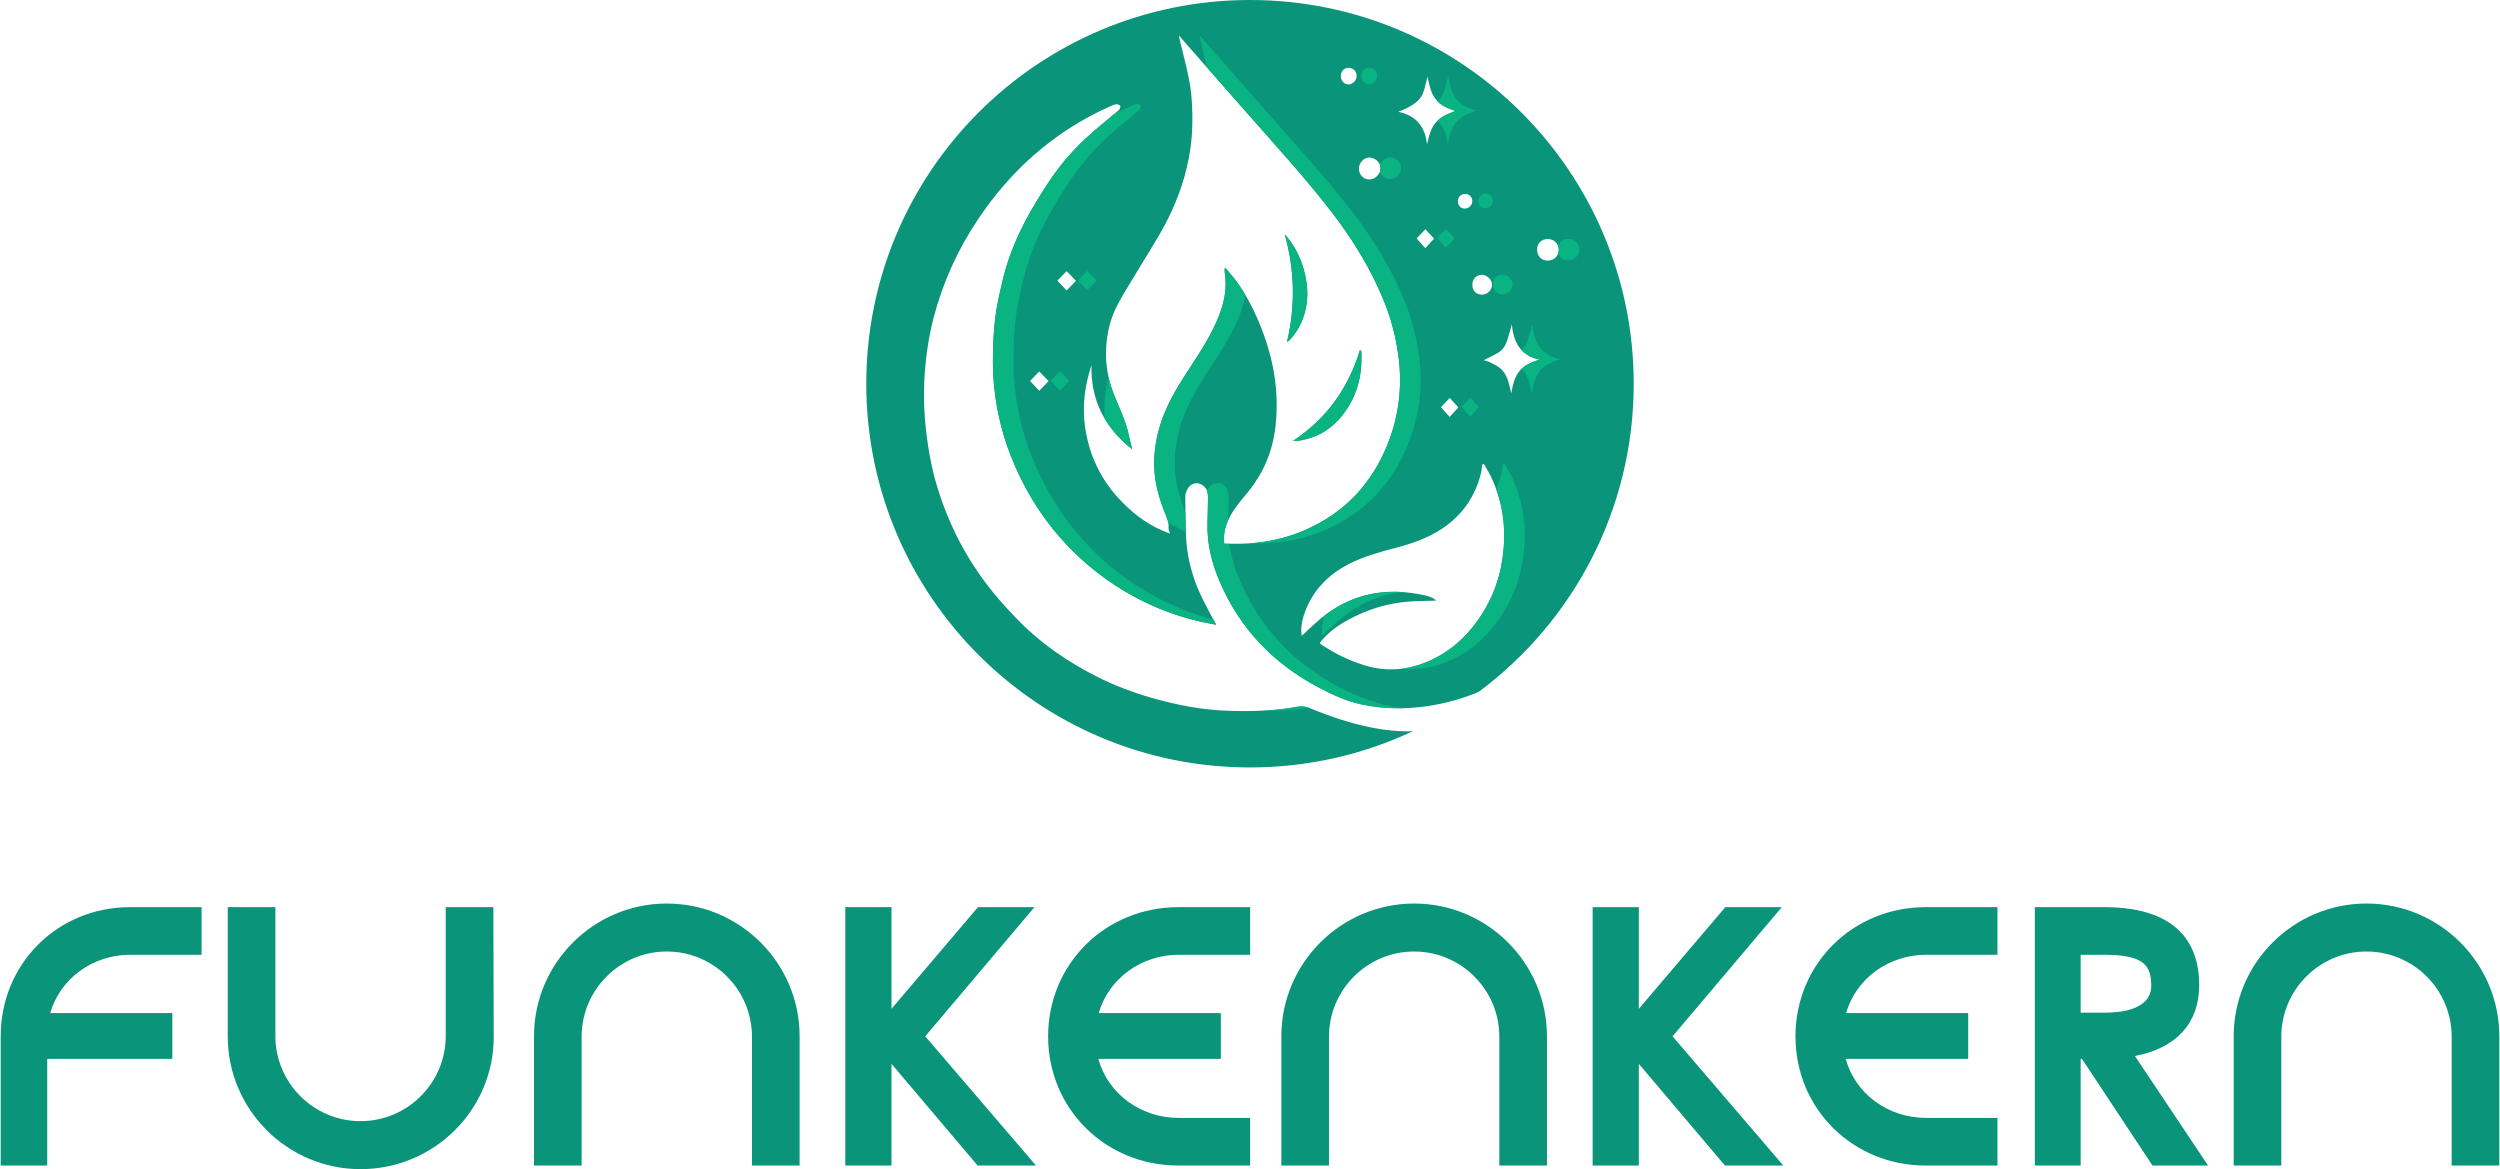 <?xml version="1.0" encoding="UTF-8"?>
<!DOCTYPE svg PUBLIC "-//W3C//DTD SVG 1.1//EN" "http://www.w3.org/Graphics/SVG/1.1/DTD/svg11.dtd">
<!-- Creator: CorelDRAW -->
<svg xmlns="http://www.w3.org/2000/svg" xml:space="preserve" width="1747px" height="817px" version="1.1" style="shape-rendering:geometricPrecision; text-rendering:geometricPrecision; image-rendering:optimizeQuality; fill-rule:evenodd; clip-rule:evenodd"
viewBox="0 0 17470 8174.5"
 xmlns:xlink="http://www.w3.org/1999/xlink"
 xmlns:xodm="http://www.corel.com/coreldraw/odm/2003">
 <defs>
  <style type="text/css">
   <![CDATA[
    .fil0 {fill:#0A9479}
    .fil1 {fill:#09B382;fill-rule:nonzero}
    .fil2 {fill:#0A9479;fill-rule:nonzero}
   ]]>
  </style>
 </defs>
 <g id="Layer_x0020_1">
  <g id="_8WF">
   <path class="fil0" d="M9480.5 530c0.4,31.5 -26,59.5 -56.6,60.4 -28.6,0.7 -53.2,-25.4 -54,-57.3 -0.9,-34.2 22.7,-59.3 55.5,-58.9 30.8,0.2 54.9,24.6 55.1,55.8zm1937.4 2152.9c0,882.6 -426.2,1665.6 -1084,2154.5 -127,54.6 -454.4,165.7 -816.8,88.1 -109.3,-23.3 -211.1,-70.1 -309.7,-122.9 -311.7,-166.9 -543,-408.3 -683.5,-734.2 -55.7,-129.4 -89.4,-263.6 -86.2,-405.5 1.4,-58.4 2.9,-116.7 3.6,-175.1 0.3,-15.9 -0.5,-32.1 -3.8,-47.5 -6.8,-31.6 -39.7,-59.1 -70.6,-61.4 -28.9,-2.1 -59,16.1 -72.4,46.5 -6.3,14.3 -12,30.4 -11.9,45.7 1,102.3 -0.3,205.1 6.8,307.1 10.1,144 51.4,284.3 115.8,413.4 28.6,57.3 58.9,112 93,176.1 -158.5,-26.2 -288,-68.8 -383.2,-106.8 -95.7,-38.3 -269.3,-117.4 -456.2,-264.1 -74.8,-58.6 -145.3,-123.4 -211.5,-194.2 -171.1,-183.4 -299.1,-394.5 -389.8,-628.7 -65,-167.9 -102,-342 -115.9,-520.6 -6.4,-83.1 -4.4,-167.1 -1.5,-250.6 2.5,-72.6 8.1,-145.4 18.7,-217.2 10.8,-73.3 28.3,-145.6 44.9,-217.7 33.6,-146.7 89,-285.7 158.5,-418.4 46.6,-89.1 99.4,-175.3 154.2,-259.6 75.4,-116 163.5,-222.5 264.6,-317.1 70.5,-66 146.8,-126 220.6,-188.8 7,-6 15.6,-11.2 20.3,-18.7 4.5,-7.2 9.3,-20.3 5.9,-24.9 -5,-6.8 -17.4,-12.3 -26,-11.5 -14.1,1.4 -28.2,7.2 -41.4,13 -198,87.8 -378.3,203.4 -540.9,346.5 -149.2,131.3 -276.8,281.5 -387.2,446.8 -140.7,210.4 -243.9,437.3 -308.3,682 -39.1,148.6 -59.3,300.2 -66.4,453.4 -5.6,118.7 -0.1,237.8 14.2,355.8 14.2,117.3 34.6,233.5 67.3,346.9 81.1,281.5 212.4,537.5 396.9,765.1 53.4,65.8 110.9,128.5 169.8,189.6 162.1,168.1 354.9,300.9 565.3,406.3 119.1,59.6 244.2,107.1 372.3,143.9 177.9,51.3 359,86.1 544.9,91.8 162,5.2 323.9,1 483.8,-29.5 28.3,-5.3 56.4,0.5 83,11.6 308,127.3 541.9,167.4 718.7,160.6 -345.7,162.4 -731.6,253.2 -1138.8,253.2 -1481.7,0 -2682.9,-1201.2 -2682.9,-2682.9 0,-1481.7 1201.2,-2682.9 2682.9,-2682.9 1481.7,0 2682.9,1201.2 2682.9,2682.9zm-2439.9 -1044.9c69,248 76.3,497.1 15.8,751.9 8.6,-5 12.4,-6.2 14.8,-8.8 61.3,-64 99.5,-140.4 117.1,-226.4 19,-92.6 9.8,-184.5 -16,-274.8 -25.6,-90 -68.6,-170.8 -131.7,-241.9zm57.8 1444.9c16.5,-0.9 33.2,-0.3 49.3,-3.1 106.7,-18 197.9,-66.2 270.4,-146.6 122.1,-135.4 167.4,-297 157.8,-476.3 -0.1,-2.5 -4.5,-4.6 -9.6,-9.4 -81.1,267.9 -233.8,480 -467.9,635.4zm-480.7 718.7c-6.9,-59.4 3.2,-107.7 23.2,-154.9 32.1,-75.8 85,-137.2 136.8,-199.5 111.6,-134.2 177.3,-287.7 197.6,-461.4 27.6,-236 -9.8,-462.3 -94.9,-682.5 -45.2,-116.9 -100.5,-228.5 -173.7,-330.6 -24.4,-34.1 -52.8,-65.3 -79.3,-97.9 -2.5,1.1 -5,2.2 -7.5,3.4 0.5,9.6 0,19.5 1.5,28.9 16.5,102.6 -2.2,200.7 -38.9,295.9 -50,129.7 -124.8,245.9 -200.6,361.3 -70.7,107.7 -139.5,216.1 -187.3,336.8 -45.5,115 -69.1,234.1 -66.9,357.4 1.8,108 30.3,211.1 68.5,311.8 14.8,39 35.7,76.4 31.8,120.9 -1,11 5.9,22.7 10.9,39.7 -132.8,-45.9 -239.4,-123.5 -333.7,-218.8 -145.7,-147.1 -232.4,-324.9 -261.3,-529.7 -20.7,-146.1 -0.4,-288.7 45.3,-429.6 -6.1,241.8 89.8,433.6 284.6,588.9 -9.5,-39.9 -17.7,-71.5 -24.5,-103.2 -20.7,-96.6 -64.6,-184.4 -101.1,-275.2 -66.3,-165.1 -74.9,-334.8 -27.5,-506.1 22,-79.8 62.9,-151.9 105.2,-222.6 78.4,-131 159.7,-260.3 237,-391.8 87.9,-149.6 154.7,-308.5 194.3,-477.6 21.8,-92.9 34.6,-187.6 36.9,-283.6 2.5,-100.9 -1,-201.7 -18.1,-300.9 -14.4,-83.2 -36.6,-165.1 -56.1,-247.4 -6.7,-28 -15.8,-55.4 -18.7,-85.9 10.7,12.9 21.2,26 32.2,38.5 142.9,162.6 286,324.7 428.7,487.4 203.9,232.5 413.6,460 603,704.9 152.5,197.3 282.1,408.2 374.6,640.6 45.7,114.9 76,233.6 93.7,356.2 34.9,241.9 1.1,474.4 -101.2,694.7 -112.5,242.5 -292.6,421.2 -537.7,531.2 -147,65.8 -301.9,97.9 -462.8,100.6 -36.8,0.6 -73.7,0.1 -114,0.1zm1815.3 -557.7c17.8,32.2 37.6,63.4 53.1,96.6 83.5,178 104.6,364.9 77.9,558.8 -20,145.5 -69.7,279.7 -149.4,402.2 -101.2,155.3 -234.4,273.7 -410.3,338.3 -135.5,49.7 -272.4,53.9 -411.4,10.3 -100.5,-31.6 -193.8,-76.5 -281.7,-133.8 -6.6,-4.4 -13.3,-8.6 -19.8,-13.2 -2.1,-1.6 -3.4,-4.1 -6.2,-7.6 52.4,-70.1 122.4,-119.7 197.8,-161.1 131.7,-72.3 272.7,-116.7 422.9,-128.1 65.7,-4.9 131.7,-4.8 193.3,-6.8 -12.4,-13 -35.1,-26.5 -67.3,-34.1 -297.9,-70.1 -562.2,-9.2 -788.1,201.8 -27.9,26.1 -56.1,51.9 -84.8,78.4 -8.2,-56.1 2.6,-112 22.7,-166.4 56.9,-153.1 162.8,-261.4 306.8,-335.4 102.3,-52.4 211.8,-83.2 322.3,-111.8 115.9,-30.2 228.9,-68.3 329.5,-135.5 144.6,-96.4 236,-230.2 275,-399.6 2.1,-9 1.8,-18.5 3.1,-27.6 1.2,-7.7 3.1,-15.2 4.6,-22.9 3.3,-0.8 6.6,-1.7 10,-2.5zm-2852.2 -1280.7c-21.2,21.9 -44.2,46 -65.1,67.7 -21.6,-22.8 -44.6,-47.1 -64.9,-68.5 20.3,-21 43.3,-44.7 64.6,-66.6 20.1,20.7 43.2,44.6 65.4,67.4zm-191.3 701.4c-21.2,22 -44.3,46 -65.1,67.8 -21.6,-22.9 -44.6,-47.2 -64.9,-68.6 20.3,-20.9 43.3,-44.7 64.6,-66.6 20,20.7 43.2,44.6 65.4,67.4zm3433.4 -150c-135.6,40.7 -174.6,92.9 -198.6,235.3 -3.9,-16.3 -7.8,-32.5 -11.5,-48.7 -11.3,-48.5 -28.2,-95.1 -67.4,-127.7 -21,-17.4 -47.2,-28.6 -71.8,-41.2 -11.5,-5.8 -24.7,-8.3 -41.5,-13.8 37,-19.1 71.2,-34.2 102.5,-53.6 32.9,-20.3 51.4,-53.2 62.8,-89.3 11.4,-36.1 20.8,-72.8 30.6,-107.5 11.7,121.4 58.3,218.2 194.9,246.5zm-629.5 400.5c-19,-21.5 -40.1,-45.3 -61,-68.7 18.9,-19.6 40.9,-42.3 61.7,-63.9 19.1,20.7 40.9,44.5 60.6,65.9 -19.6,21.4 -41,44.7 -61.3,66.7zm158.9 -924.3c0.1,-39.9 27.5,-68.8 65.6,-69.5 36.2,-0.6 73.2,35.5 72.2,70.4 -1.1,36.4 -32.8,67.7 -69.1,68.3 -41.7,0.8 -68.9,-26.6 -68.7,-69.2zm527.6 -168.6c-43.3,0.6 -73.6,-29.8 -75,-74.9 -1.2,-43.8 29.5,-75.6 73.4,-76.3 42.3,-0.6 76.9,31.6 78.3,72.7 1.4,43.8 -32,78 -76.7,78.5zm-856.5 -86.8c-19,-21.4 -40.2,-45.3 -61,-68.7 18.9,-19.6 40.8,-42.3 61.7,-63.9 19.1,20.7 40.8,44.5 60.6,65.9 -19.7,21.4 -41.1,44.7 -61.3,66.7zm278.6 -379.6c27.9,0.2 50,21.8 50.1,49.2 0.1,30 -25.6,54.4 -56.2,53.2 -25.8,-0.9 -44.6,-21.7 -45,-49.7 -0.4,-30.4 21.4,-52.8 51.1,-52.7zm-743 -177.1c0.1,-39.7 33.9,-76.7 70.5,-77.4 41.8,-0.6 79.4,33.2 80.4,72.4 1,43.6 -37.6,82.4 -80.5,81 -40,-1.3 -70.6,-34.5 -70.4,-76zm275.4 -396.9c178.3,-71.3 171.6,-116.5 204.2,-246.4 12.5,60.2 22.9,114.3 58.2,159.6 35.1,44.9 86,62.1 137.2,81.1 -53.2,19.2 -103.3,39.3 -139.3,82.6 -35.7,43.1 -46.5,96.5 -59.5,150.6 -13,-122.7 -75,-201.4 -200.8,-227.5z"/>
   <path class="fil1" d="M8978 1638c69,248 76.3,497.1 15.8,751.9 8.6,-5 12.4,-6.2 14.8,-8.8 61.3,-64 99.5,-140.4 117.1,-226.4 19,-92.6 9.8,-184.5 -16,-274.8 -25.6,-90 -68.6,-170.8 -131.7,-241.9zm1296.7 1275.2c-19,-21.5 -40.2,-45.4 -61,-68.8 18.9,-19.5 40.9,-42.2 61.7,-63.8 19.1,20.7 40.8,44.4 60.6,65.9 -19.7,21.4 -41.1,44.7 -61.3,66.7zm-170.1 -1179.7c-19,-21.5 -40.2,-45.4 -61,-68.8 18.9,-19.5 40.9,-42.2 61.7,-63.8 19.1,20.7 40.9,44.4 60.6,65.9 -19.6,21.4 -41,44.7 -61.3,66.7zm278.6 -379.6c28,0.1 50.1,21.8 50.2,49.2 0,29.9 -25.7,54.3 -56.2,53.2 -25.9,-1 -44.7,-21.8 -45,-49.8 -0.5,-30.4 21.3,-52.8 51,-52.6zm-2721.1 607.3c-21.2,22 -44.3,46 -65.2,67.8 -21.5,-22.9 -44.5,-47.1 -64.8,-68.6 20.3,-20.9 43.3,-44.7 64.5,-66.6 20.1,20.7 43.3,44.6 65.5,67.4zm-191.3 701.5c-21.2,21.9 -44.3,46 -65.2,67.7 -21.5,-22.8 -44.5,-47.1 -64.8,-68.5 20.3,-21 43.3,-44.7 64.5,-66.6 20.1,20.7 43.3,44.6 65.5,67.4zm2153.6 -2134.6c0.3,31.4 -26.1,59.5 -56.7,60.3 -28.6,0.8 -53.2,-25.3 -54,-57.2 -0.8,-34.2 22.8,-59.3 55.5,-59 30.9,0.3 54.9,24.6 55.2,55.9zm809.1 1460.7c0.2,-39.8 27.5,-68.8 65.7,-69.4 36.2,-0.6 73.2,35.5 72.1,70.4 -1.1,36.3 -32.7,67.6 -69.1,68.3 -41.6,0.8 -68.8,-26.6 -68.7,-69.3zm-789.7 -834.3c9.6,-30.3 37.4,-54.6 67,-55.1 41.7,-0.7 79.4,33.1 80.3,72.4 1.1,43.6 -37.5,82.4 -80.5,80.9 -32.3,-1 -58.6,-23 -67.3,-53.3 2.8,-8.2 4.2,-16.8 4,-25.7 -0.2,-6.6 -1.4,-13.1 -3.5,-19.2zm1317.4 665.8c-34.7,0.4 -61.1,-19 -70.9,-50 2.7,-8.2 4,-17.2 3.7,-26.6 -0.3,-8.3 -1.9,-16.2 -4.7,-23.6 8.8,-30.2 35.3,-50.5 70.3,-51 42.2,-0.6 76.8,31.5 78.2,72.7 1.4,43.7 -31.9,78 -76.6,78.5zm-57.1 692.4c-135.5,40.6 -174.6,92.9 -198.6,235.2 -3.8,-16.2 -7.7,-32.4 -11.4,-48.7 -10.6,-45.3 -26,-88.9 -60,-121 29,-27.2 69,-46.4 126.2,-63.6 -55.6,-11.5 -96.3,-34.4 -125.8,-65.7 21.6,-19.9 35.1,-46.6 44.2,-75.2 11.4,-36.2 20.8,-72.8 30.6,-107.5 11.7,121.3 58.2,218.1 194.8,246.5zm-858.1 -1804.2c48.2,-43 52.9,-91.5 73.9,-175 12.5,60.1 22.9,114.3 58.2,159.6 35,44.9 85.9,62 137.2,81.1 -53.3,19.2 -103.4,39.2 -139.4,82.6 -35.7,43.1 -46.5,96.5 -59.4,150.6 -7.3,-68.9 -30,-123.8 -70.8,-163.4 34.5,-33.5 78.9,-51 125.7,-67.9 -45.8,-17 -91.3,-32.5 -125.4,-67.6zm468.2 2533.5c17.8,32.1 37.6,63.4 53.1,96.6 83.5,178 104.6,364.9 78,558.8 -20,145.4 -69.7,279.6 -149.5,402.2 -101.1,155.2 -234.3,273.7 -410.3,338.3 -93.9,34.4 -188.5,47 -284,36.9 46.9,-6.2 93.6,-17.9 140.2,-35 175.9,-64.6 309.1,-183 410.3,-338.3 79.7,-122.5 129.4,-256.7 149.4,-402.2 22.8,-165.7 10.7,-326.3 -45.4,-480.6 17,-38.9 30.5,-80.1 40.6,-123.7 2.1,-9 1.7,-18.5 3,-27.6 1.2,-7.8 3.1,-15.3 4.7,-22.9 3.3,-0.8 6.6,-1.7 9.9,-2.5zm-711.1 897.7c-174.1,17.4 -333.9,90.9 -478.1,225.5 -27.9,26.1 -56,51.9 -84.8,78.4 -6.7,-46.2 -0.6,-92.4 13.1,-137.6 164.9,-126.9 348.8,-180.1 549.8,-166.3zm-1368.2 -708.2c1.1,-2.7 2.3,-5.4 3.4,-8 13.5,-30.5 43.5,-48.6 72.5,-46.5 30.9,2.2 63.8,29.7 70.6,61.3 3.3,15.4 4,31.7 3.8,47.5 -0.7,50.8 -1.9,101.5 -3.1,152.2l-3.8 8.7c-20,47.2 -30.1,95.5 -23.2,154.9l35.2 0.1c13.2,90.9 40.5,178.9 77.4,264.7 140.6,325.9 371.9,567.4 683.5,734.2 98.7,52.8 201.7,94.4 309.8,123 50.4,13.4 101.2,22.9 152.5,28 -93.4,2.7 -193.5,-4 -296.4,-26.1 -109.3,-23.3 -211.1,-70.1 -309.7,-122.9 -311.7,-166.9 -543,-408.3 -683.5,-734.2 -55.7,-129.4 -89.4,-263.6 -86.2,-405.5 1.4,-58.4 2.9,-116.7 3.6,-175.1 0.3,-15.9 -0.5,-32.1 -3.8,-47.5 -0.6,-3 -1.5,-5.9 -2.6,-8.8zm1852.4 1424.8c12.1,-6.8 24.4,-12.1 36.8,-14.7 -11,4.6 -23.3,9.5 -36.8,14.7zm-413.5 256.3l-2.9 1.4c-6.7,-0.2 -13.3,-0.4 -19.9,-0.8 7.7,-0.1 15.3,-0.3 22.8,-0.6zm-724.4 -162.9c-113.4,16.6 -227.6,21.2 -342,19.9 88.6,-3.7 176.9,-12.5 264.7,-29.2 26.2,-5 52.4,-0.3 77.3,9.3zm-1362.3 -4153.6c38.3,-19.8 77.4,-38.6 117.1,-56.2 13.3,-5.9 27.3,-11.7 41.4,-13 8.6,-0.8 21,4.6 26.1,11.5 3.3,4.6 -1.5,17.7 -5.9,24.8 -4.7,7.6 -13.3,12.7 -20.4,18.7 -73.7,62.8 -150,122.8 -220.7,188.9 -101,94.5 -189.1,201.1 -264.5,317.1 -54.7,84.3 -107.5,170.5 -154.1,259.5 -69.5,132.8 -124.9,271.8 -158.6,418.4 -16.5,72.2 -34,144.5 -44.8,217.7 -10.7,71.8 -16.3,144.7 -18.8,217.3 -2.8,83.4 -4.9,167.4 1.6,250.5 13.8,178.7 50.9,352.7 115.9,520.6 90.6,234.2 218.7,445.3 389.8,628.7 188.2,201.7 412,353.6 667.6,458.3 72.1,29.6 145.7,53.8 220.6,73.7l18.8 35.1c-158.5,-26.2 -288,-68.8 -383.2,-106.8 -95.7,-38.3 -269.3,-117.4 -456.2,-264.1 -74.8,-58.6 -145.3,-123.4 -211.5,-194.2 -171.1,-183.4 -299.1,-394.5 -389.8,-628.7 -65,-167.9 -102,-342 -115.9,-520.6 -6.4,-83.1 -4.4,-167.1 -1.5,-250.6 2.5,-72.6 8.1,-145.4 18.7,-217.2 10.8,-73.3 28.3,-145.6 44.9,-217.7 33.6,-146.7 89,-285.7 158.5,-418.4 46.6,-89.1 99.4,-175.3 154.2,-259.6 75.4,-116 163.5,-222.5 264.6,-317.1 65.9,-61.7 136.9,-118.2 206.1,-176.6zm1252.5 2286.6l0.7 -2.7c231.5,-155.2 382.8,-366.3 463.4,-632.5 5.1,4.8 9.5,6.9 9.6,9.4 9.6,179.3 -35.7,340.9 -157.8,476.3 -72.5,80.4 -163.7,128.6 -270.4,146.6 -14.9,2.5 -30.2,2.2 -45.5,2.9zm-337.4 -1020.9c-7.4,47.2 -20.8,93.6 -38.4,139.3 -50,129.6 -124.8,245.8 -200.6,361.3 -70.7,107.7 -139.6,216.1 -187.4,336.7 -45.5,115.1 -69,234.2 -66.9,357.4 1.9,108.1 30.3,211.2 68.5,311.9 1.9,4.9 3.9,9.9 5.9,14.8 0.3,44.4 0.9,88.8 2.7,133.1 -43.6,-17.5 -84.3,-38.4 -122.7,-62.4 -5.7,-29.1 -19.2,-56 -29.7,-83.6 -38.2,-100.7 -66.7,-203.8 -68.5,-311.8 -2.2,-123.3 21.4,-242.4 66.9,-357.4 47.8,-120.7 116.6,-229.1 187.3,-336.8 75.8,-115.4 150.6,-231.6 200.6,-361.3 36.7,-95.2 55.4,-193.3 38.9,-295.9 -1.5,-9.4 -1,-19.3 -1.5,-28.9 2.5,-1.2 5,-2.3 7.5,-3.4 26.5,32.6 54.9,63.8 79.3,97.9 20.8,29 40.1,58.7 58.1,89.1zm-982.8 865.7c-7.4,-98.5 3.1,-195.5 26.7,-291.5 9.4,42.7 22.6,85.2 39.5,127.3 36.5,90.8 80.4,178.6 101.1,275.2 6.8,31.7 15,63.3 24.5,103.2 -81.2,-64.8 -145.2,-135.8 -191.8,-214.2zm716 -2454.5c-11,-47.3 -23,-94.3 -34.3,-141.5 -6.7,-28.1 -15.8,-55.6 -18.6,-86 10.7,12.8 21.1,26 32.2,38.6 142.9,162.4 286,324.6 428.6,487.2 204,232.5 413.7,460 603,705 152.5,197.3 282.2,408.1 374.7,640.6 45.7,114.8 76,233.6 93.7,356.1 34.9,241.9 1.1,474.5 -101.2,694.8 -112.6,242.5 -292.7,421.2 -537.8,531.1 -146.9,65.9 -301.8,98 -462.8,100.6 -30.4,0.6 -60.7,0.3 -93,0.2 142.8,-8 280.5,-39.9 412,-98.8 245.1,-110 425.2,-288.7 537.7,-531.2 102.3,-220.3 136.1,-452.8 101.2,-694.7 -17.7,-122.6 -48,-241.3 -93.7,-356.2 -92.5,-232.4 -222.1,-443.3 -374.6,-640.6 -189.4,-244.9 -399.1,-472.4 -603,-704.9 -87.9,-100.2 -176,-200.3 -264.1,-300.3z"/>
  </g>
  <g id="_8WT">
   <path class="fil2" d="M0 7245.9l0 903.4 325.4 0 0 -745.8 874.6 0 0 -320.4 -853.8 0c69.7,-241 296.4,-407.5 559.6,-407.5l498.9 0 0 -332.9 -501.4 0c-506.5,0 -903.3,396.7 -903.3,903.2z"/>
   <path class="fil2" d="M3111.7 6342.6l0 900.8c0,328.4 -267.2,595.5 -595.6,595.5 -328.3,0 -595.5,-267.1 -595.5,-595.5l0 -900.8 -333.1 0 0 903.2c0,512.1 416.6,928.7 928.6,928.7 513.4,0 931.1,-414.3 931.1,-923.5l-2.6 -908.4 -332.9 0z"/>
   <path class="fil2" d="M4657.4 6317.4c-512,0 -928.6,416.5 -928.6,928.5l0 903.4 333 0 0 -900.8c0,-328.5 267.2,-595.7 595.6,-595.7 328.3,0 595.5,267.2 595.5,595.7l0 900.8 333.1 0 0 -903.4c0,-512 -416.6,-928.5 -928.6,-928.5z"/>
   <polygon class="fil2" points="7228,6342.6 6833,6342.6 6228.3,7053.6 6228.3,6342.6 5905.4,6342.6 5905.4,8149.2 6228.3,8149.2 6228.3,7438.3 6824.9,8142.6 6830.4,8149.2 7238.6,8149.2 6464.2,7245.8 "/>
   <path class="fil2" d="M7323.5 7245.9c0,506.6 400.2,903.4 911,903.4l501.4 0 0 -333.1 -498.9 0c-267.2,0 -495,-168.5 -562.5,-412.7l856.6 0 0 -320.4 -853.7 0c69.7,-241 296.4,-407.5 559.6,-407.5l498.9 0 0 -332.9 -501.4 0c-510.8,0 -911,396.7 -911,903.2z"/>
   <path class="fil2" d="M9882.8 6317.4c-512.1,0 -928.6,416.5 -928.6,928.5l0 903.4 333 0 0 -900.8c0,-328.5 267.1,-595.7 595.6,-595.7 328.3,0 595.5,267.2 595.5,595.7l0 900.8 333 0 0 -903.4c0,-512 -416.5,-928.5 -928.5,-928.5z"/>
   <polygon class="fil2" points="12453.3,6342.6 12058.3,6342.6 11453.6,7053.6 11453.6,6342.6 11130.7,6342.6 11130.7,8149.2 11453.6,8149.2 11453.6,7438.3 12050.2,8142.6 12055.7,8149.2 12463.8,8149.2 11689.5,7245.8 "/>
   <path class="fil2" d="M12548.9 7245.9c0,506.6 400.2,903.4 910.9,903.4l501.4 0 0 -333.1 -498.8 0c-267.2,0 -495.1,-168.5 -562.5,-412.7l856.6 0 0 -320.4 -853.7 0c69.7,-241 296.3,-407.5 559.6,-407.5l498.8 0 0 -332.9 -501.4 0c-510.7,0 -910.9,396.7 -910.9,903.2z"/>
   <path class="fil2" d="M14542.9 6675.6l163.3 0c279.1,0 330.2,73.8 330.2,219 0,69.6 -42.9,186 -330.2,186l-163.3 0 0 -405zm829 211.4c0,-248.3 -115,-544.3 -663.2,-544.3l-486.2 0 0 1806.6 320.4 0 0 -745.7 9.2 0 492.9 745.7 388.6 0 -511.5 -766c290.4,-54.9 449.8,-230.3 449.8,-496.3z"/>
   <path class="fil2" d="M16541.4 6317.4c-512,0 -928.6,416.5 -928.6,928.5l0 903.4 333 0 0 -900.8c0,-328.5 267.2,-595.7 595.6,-595.7 328.4,0 595.5,267.2 595.5,595.7l0 900.8 333.1 0 0 -903.4c0,-512 -416.5,-928.5 -928.6,-928.5z"/>
  </g>
 </g>
</svg>
